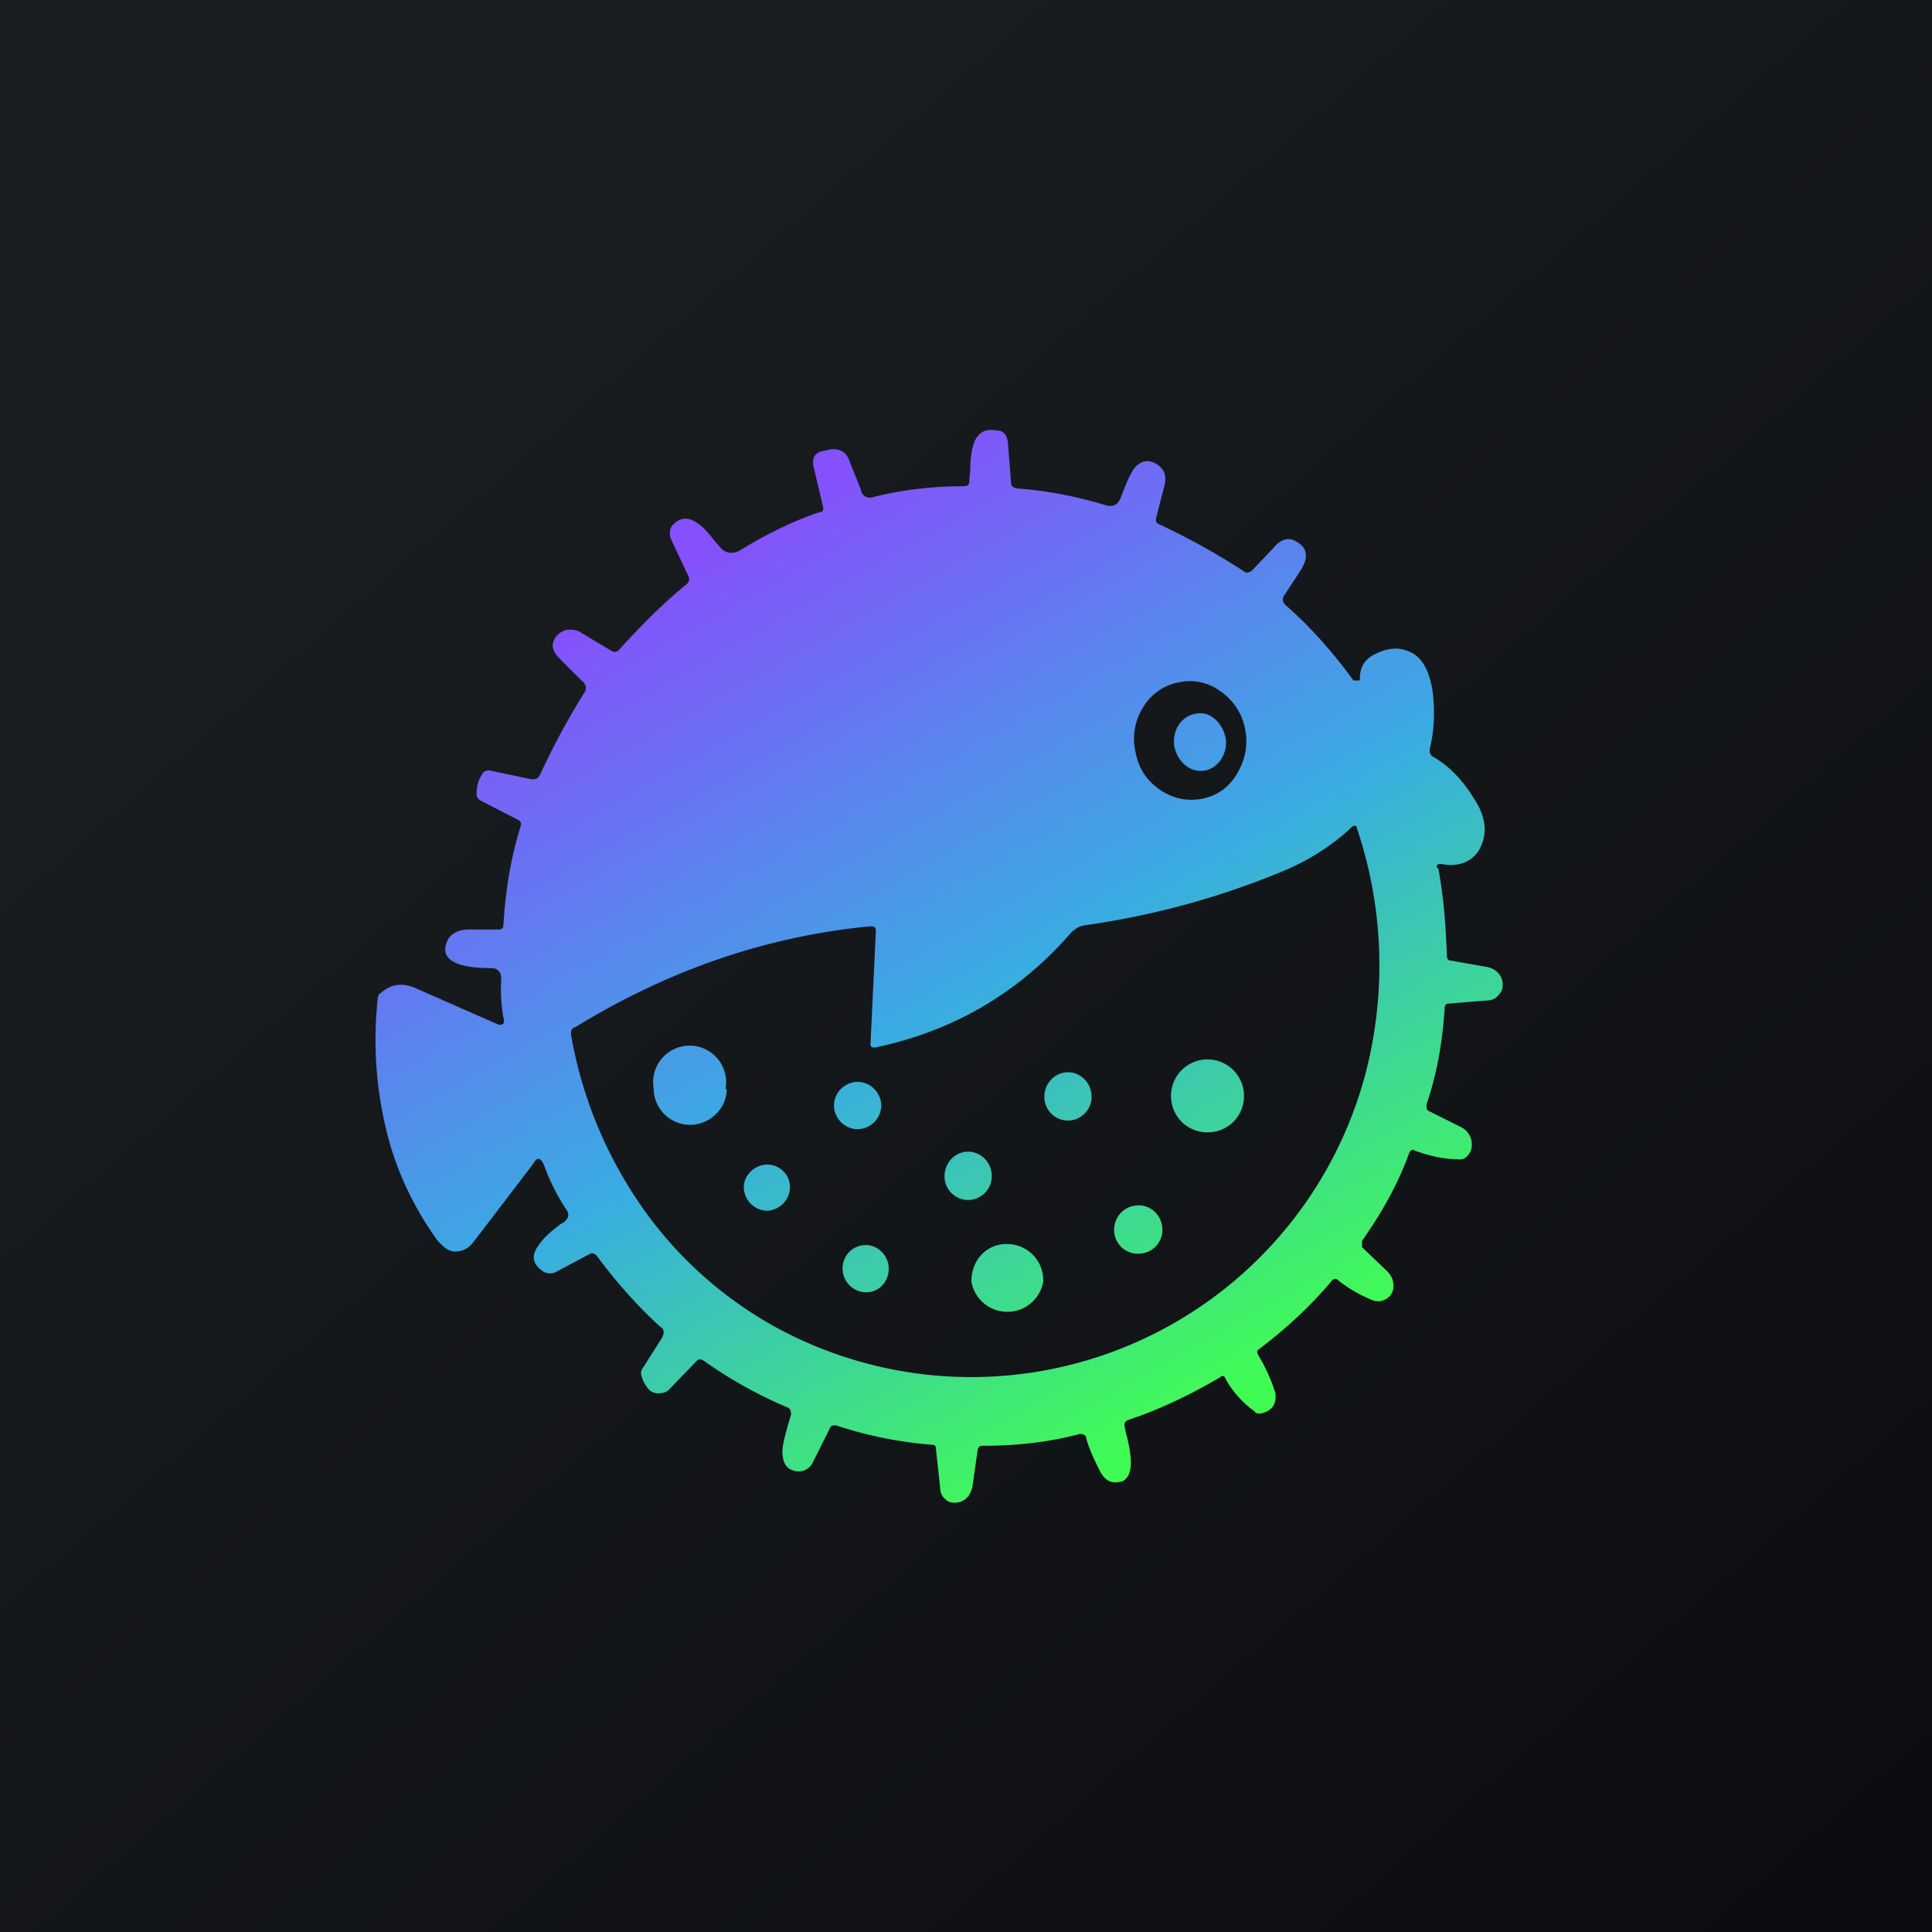 <!-- by TradingView --><svg width="18" height="18" viewBox="0 0 18 18" xmlns="http://www.w3.org/2000/svg"><path fill="url(#a)" d="M0 0h18v18H0z"/><path fill-rule="evenodd" d="M13.4 8.09c.05.26.07.53.08.81 0 .03.01.05.04.05l.34.06c.08.02.13.07.14.15 0 .04 0 .07-.03.1a.13.13 0 0 1-.1.06l-.37.03c-.03 0-.04.02-.04.04-.02.31-.07.61-.17.9 0 .03 0 .05.02.06l.3.15a.18.18 0 0 1 .09.23c-.03.05-.06.08-.12.07-.13 0-.26-.03-.4-.08-.02-.02-.04 0-.05.02-.1.28-.25.55-.44.82v.06l.23.22c.05.05.07.1.06.17-.01.05-.04.08-.08.1a.14.14 0 0 1-.12 0c-.1-.04-.21-.1-.31-.18-.02-.02-.04-.02-.06 0-.2.24-.43.45-.68.64-.02.01-.02.03-.01.05l.04.07c.07.13.1.22.12.28.02.11-.03.18-.14.2-.02 0-.04 0-.05-.02a.92.92 0 0 1-.27-.3c-.01-.03-.03-.04-.05-.02-.27.16-.56.3-.86.4-.03.01-.04.04-.03.07l.01.05c.07.26.06.4-.03.45-.1.03-.16 0-.21-.09-.05-.1-.1-.2-.13-.31 0-.03-.03-.04-.06-.04-.3.08-.6.11-.91.11-.02 0-.03.01-.04.03l-.05.35c-.02.09-.07.14-.15.15-.04 0-.07 0-.1-.03a.13.13 0 0 1-.05-.1l-.04-.37c0-.03-.01-.04-.04-.04a3.75 3.75 0 0 1-.89-.18c-.03 0-.05 0-.06.03l-.16.32a.14.14 0 0 1-.08.07.14.14 0 0 1-.1 0c-.07-.02-.1-.08-.1-.18 0-.05.02-.13.05-.24l.03-.1c0-.04-.01-.06-.04-.07a4.1 4.1 0 0 1-.77-.43c-.03-.02-.05-.02-.07 0l-.26.27a.12.12 0 0 1-.08.03.12.12 0 0 1-.1-.03.29.29 0 0 1-.07-.12c-.01-.03-.01-.05 0-.07l.19-.3c.02-.04.02-.08-.02-.1-.22-.2-.42-.43-.59-.66-.02-.02-.04-.03-.06-.02l-.32.17a.12.12 0 0 1-.14-.02c-.08-.06-.09-.14-.02-.23.03-.05.1-.12.21-.2l.02-.01c.05-.04.06-.08.02-.13a1.98 1.98 0 0 1-.2-.4c-.03-.08-.07-.08-.1-.02l-.55.72c-.05.07-.11.1-.18.1-.06 0-.11-.04-.17-.11-.22-.31-.39-.66-.48-1.06a3.54 3.54 0 0 1-.07-1.19c0-.02.01-.04.03-.05.09-.08.2-.1.33-.04l.75.33c.05.02.08 0 .06-.06a1.5 1.5 0 0 1-.02-.36c0-.06-.03-.1-.09-.1-.35 0-.49-.09-.41-.26.03-.06.1-.1.2-.1h.28c.03 0 .04-.02.04-.04.02-.33.07-.63.16-.92.01-.03 0-.05-.02-.06l-.35-.18a.07.07 0 0 1-.04-.07c0-.07.02-.13.06-.19a.07.07 0 0 1 .07-.02l.38.08c.04 0 .06 0 .08-.04.12-.26.26-.52.41-.76.03-.04.02-.07 0-.1a5.94 5.94 0 0 1-.24-.24c-.06-.06-.07-.13-.01-.2.05-.05.11-.07.2-.04l.2.12.1.06c.03.02.06.02.09-.02.2-.22.4-.42.62-.6.02-.02.03-.05.01-.08l-.16-.34c-.02-.06-.01-.11.04-.15.06-.05.13-.05.2 0 .04.02.1.08.16.16l.07.08c.05.05.11.05.17.02.26-.16.51-.28.75-.36.03 0 .03-.02.03-.04l-.09-.38c-.02-.09.02-.14.1-.15l.04-.01c.1-.02.17.02.2.12l.1.25c.01.06.06.09.12.07.28-.07.56-.1.84-.1.03 0 .05-.01.05-.04l.01-.12c0-.12.02-.21.04-.26.04-.08.1-.12.2-.1.07 0 .1.04.11.11l.03.38c0 .03.02.04.05.05.27.02.55.07.84.16.06.01.1 0 .13-.07l.02-.05c.04-.11.08-.19.11-.23.06-.07.13-.08.2-.04.08.05.1.11.08.2l-.08.31c0 .02 0 .04.02.05.28.13.55.28.81.45.02.01.04 0 .06-.01l.2-.21c.08-.1.16-.11.24-.05.08.05.09.14.02.25l-.15.23c-.03.04-.02.07.01.1.23.2.44.44.63.7h.04c.02 0 .02 0 .02-.02 0-.1.04-.18.15-.23.1-.05.2-.06.28-.03.14.04.22.18.25.4.02.19.01.36-.03.52 0 .03 0 .05.03.07.18.1.32.27.43.47.07.15.07.27 0 .4-.07.11-.19.16-.35.13-.03 0-.05 0-.04.04ZM8.15 9.76c.72-.15 1.33-.5 1.82-1.06a.23.23 0 0 1 .14-.08 7.53 7.53 0 0 0 1.81-.49c.25-.1.48-.24.68-.43.02-.01.04-.01.04.01a4 4 0 0 1 .08 2.3 3.8 3.8 0 0 1-5.52 2.34 3.7 3.7 0 0 1-1.18-1.05 4 4 0 0 1-.7-1.66c0-.03 0-.06.04-.07.88-.54 1.8-.85 2.75-.94.04 0 .05.01.05.05l-.05 1.05c0 .02.01.03.04.03Zm2.66-2.4c.12.08.25.11.4.08.13-.03.24-.1.32-.24.07-.12.1-.26.07-.41a.55.55 0 0 0-.23-.35.48.48 0 0 0-.4-.08.49.49 0 0 0-.32.23.55.55 0 0 0-.07.42c.03.15.1.26.23.35Zm.13-.41c.03.15.15.25.28.23.13-.02.22-.16.2-.3-.03-.15-.15-.26-.28-.23-.13.02-.22.15-.2.3Zm-4.17 3.2c0 .18-.16.33-.34.33a.34.34 0 0 1-.34-.34.34.34 0 1 1 .67 0Zm4.48.4c.19 0 .34-.15.34-.34a.34.34 0 0 0-.34-.34.34.34 0 0 0-.34.34c0 .19.15.34.34.34Zm-1.08-.33c0 .12-.1.22-.22.22a.22.22 0 0 1-.22-.22c0-.13.1-.23.22-.23s.22.1.22.23Zm-2.18.3c.12 0 .22-.1.22-.22s-.1-.22-.22-.22-.22.1-.22.22.1.22.22.22Zm1.25.44c0 .12-.1.22-.22.22a.22.22 0 0 1-.22-.22c0-.13.1-.23.22-.23s.22.1.22.23Zm-2.1.32c.12 0 .22-.1.22-.22s-.1-.21-.21-.21c-.12 0-.22.1-.22.21 0 .12.1.22.22.22Zm3.69.18c0 .12-.1.22-.22.22a.22.22 0 0 1-.23-.22c0-.13.1-.23.23-.23.12 0 .22.1.22.23Zm-2.76.58c.12 0 .21-.1.21-.22s-.1-.22-.21-.22c-.13 0-.22.1-.22.22s.1.22.22.22Zm1.65-.1a.34.34 0 0 1-.67 0c0-.2.14-.35.33-.35s.34.15.34.34Z" fill="url(#b)"/><defs><linearGradient id="a" x1="3.35" y1="3.12" x2="21.9" y2="24.43" gradientUnits="userSpaceOnUse"><stop stop-color="#1A1E21"/><stop offset="1" stop-color="#06060A"/></linearGradient><linearGradient id="b" x1="6.32" y1="5.26" x2="10.88" y2="13.3" gradientUnits="userSpaceOnUse"><stop stop-color="#8551FC"/><stop offset=".52" stop-color="#39ACE2"/><stop offset="1" stop-color="#41FB55"/></linearGradient></defs></svg>
